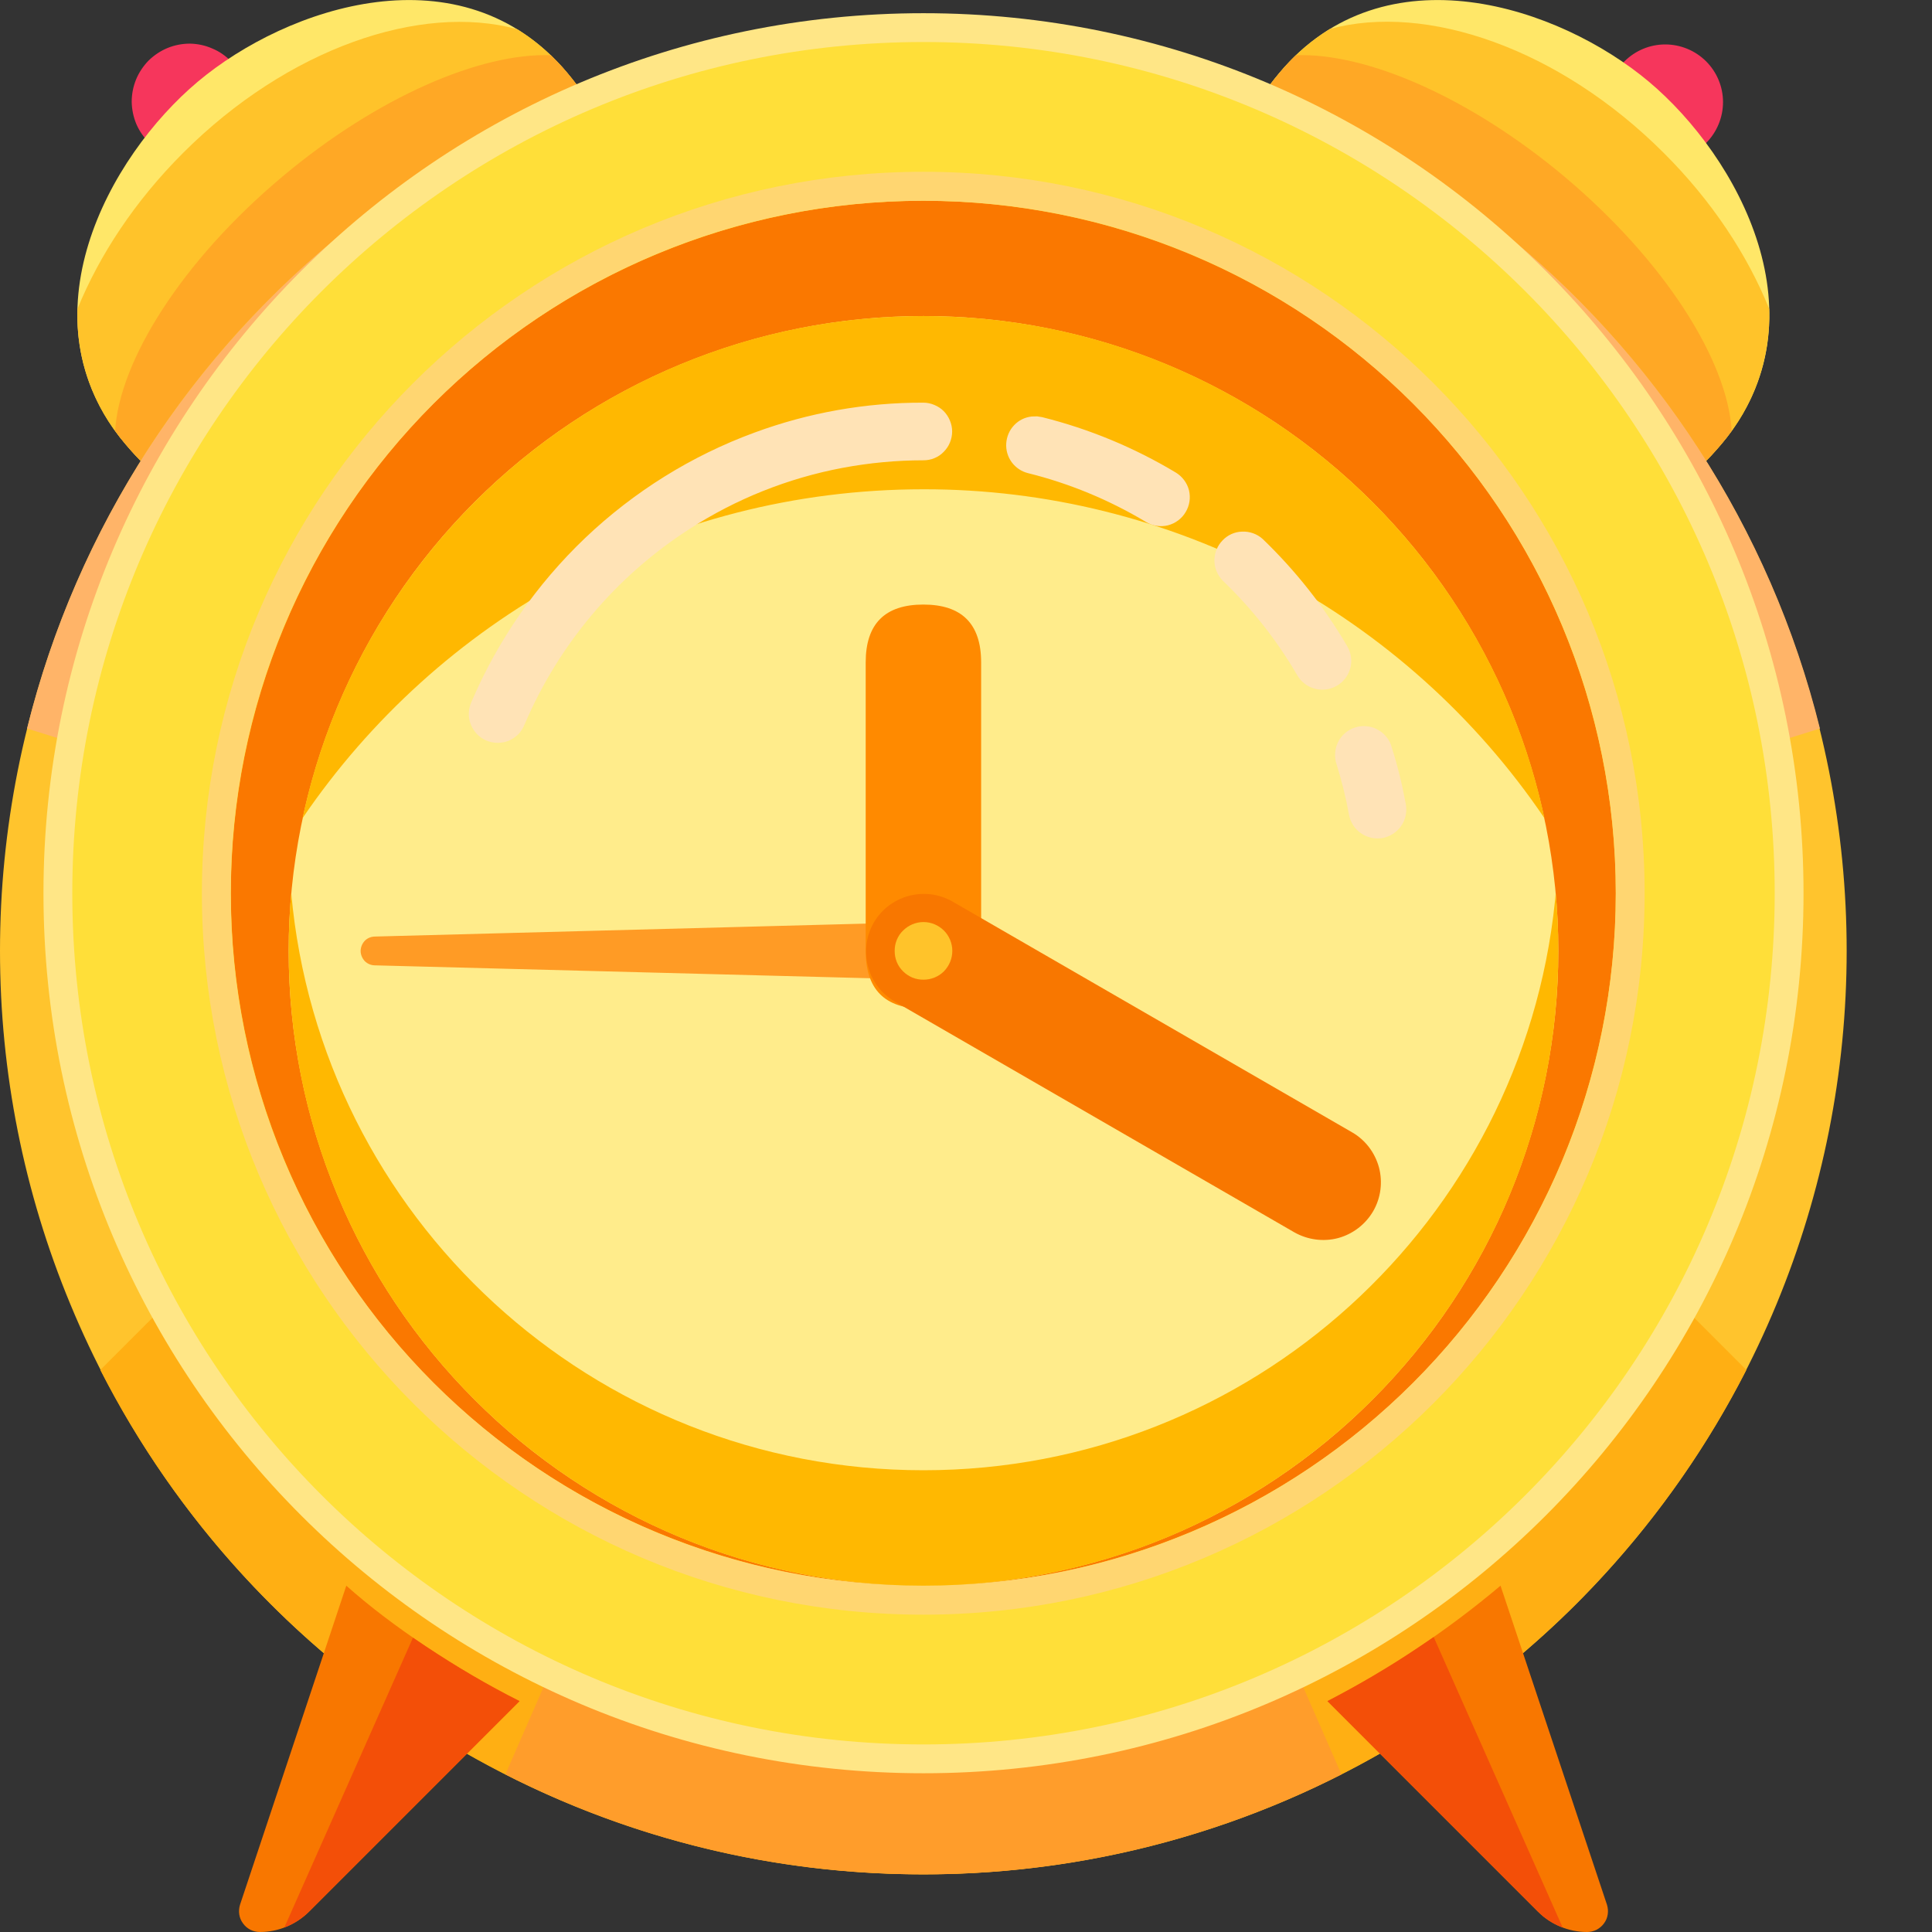 <svg width="12" height="12" viewBox="0 0 12 12" fill="none" xmlns="http://www.w3.org/2000/svg">
<rect x="0" y="0" width="12" height="12" fill="#333333" stroke="none"/>
<path d="M1.435 0.381L1.941 0.888L1.435 1.395L0.928 0.888C0.894 0.855 0.866 0.815 0.847 0.771C0.829 0.728 0.819 0.681 0.818 0.633C0.818 0.585 0.827 0.538 0.845 0.494C0.863 0.45 0.89 0.41 0.923 0.376C0.957 0.343 0.997 0.316 1.041 0.298C1.085 0.28 1.132 0.271 1.18 0.271C1.228 0.272 1.275 0.282 1.318 0.301C1.362 0.319 1.402 0.347 1.435 0.381ZM10.09 0.381C10.157 0.314 10.248 0.276 10.343 0.276C10.438 0.276 10.53 0.314 10.597 0.381C10.664 0.448 10.702 0.539 10.702 0.634C10.702 0.729 10.664 0.821 10.597 0.888L10.09 1.395L9.583 0.888L10.09 0.381Z" fill="#F6365C"/>
<path d="M1.229 0.507C1.783 0.042 2.869 -0.327 3.523 0.453C4.178 1.233 3.831 2.067 3.072 2.703C2.314 3.339 1.432 3.537 0.778 2.757C0.123 1.977 0.675 0.972 1.229 0.507ZM10.241 0.507C10.795 0.972 11.347 1.977 10.693 2.757C10.038 3.537 9.156 3.339 8.398 2.703C7.64 2.067 7.292 1.233 7.946 0.453C8.601 -0.327 9.687 0.042 10.241 0.507Z" fill="#FFE768"/>
<path d="M3.211 0.181L3.237 0.197C3.339 0.263 3.435 0.347 3.524 0.453C4.178 1.233 3.831 2.067 3.072 2.703C2.314 3.34 1.432 3.537 0.778 2.757C0.577 2.525 0.471 2.226 0.481 1.919C0.617 1.585 0.838 1.249 1.137 0.95C1.786 0.301 2.611 0.018 3.211 0.181ZM10.334 0.95C10.633 1.248 10.854 1.584 10.989 1.919C10.999 2.225 10.893 2.525 10.693 2.757C10.038 3.537 9.156 3.34 8.398 2.703C7.64 2.067 7.292 1.233 7.947 0.453C8.043 0.338 8.148 0.249 8.26 0.18C8.86 0.017 9.685 0.301 10.334 0.95Z" fill="#FFC32A"/>
<path d="M3.422 0.343L3.47 0.392C3.488 0.411 3.506 0.431 3.524 0.453C3.739 0.71 3.846 0.973 3.866 1.233C3.719 1.62 3.379 2.074 2.906 2.47C2.399 2.896 1.856 3.159 1.435 3.214C1.202 3.144 0.979 2.997 0.778 2.757C0.756 2.731 0.735 2.704 0.715 2.676C0.742 2.238 1.132 1.619 1.754 1.097C2.344 0.602 2.985 0.327 3.422 0.343ZM9.717 1.097C10.338 1.619 10.729 2.237 10.756 2.676C10.736 2.704 10.715 2.731 10.693 2.757C10.492 2.997 10.269 3.144 10.035 3.215C9.615 3.159 9.071 2.895 8.565 2.47C8.091 2.074 7.752 1.62 7.605 1.233C7.624 0.973 7.731 0.71 7.947 0.453C7.98 0.413 8.014 0.377 8.049 0.343C8.486 0.327 9.126 0.602 9.717 1.097Z" fill="#FFA825"/>
<path d="M0 5.906C-1.58717e-08 6.659 0.148 7.405 0.437 8.101C0.725 8.797 1.147 9.429 1.68 9.962C2.212 10.494 2.845 10.917 3.54 11.205C4.236 11.493 4.982 11.641 5.735 11.641C6.488 11.641 7.234 11.493 7.93 11.205C8.626 10.917 9.258 10.494 9.791 9.962C10.323 9.429 10.746 8.797 11.034 8.101C11.322 7.405 11.47 6.659 11.47 5.906C11.47 5.153 11.322 4.407 11.034 3.711C10.746 3.016 10.323 2.383 9.791 1.851C9.258 1.318 8.626 0.896 7.93 0.607C7.234 0.319 6.488 0.171 5.735 0.171C4.982 0.171 4.236 0.319 3.54 0.607C2.845 0.896 2.212 1.318 1.68 1.851C1.147 2.383 0.725 3.016 0.437 3.711C0.148 4.407 -1.1223e-08 5.153 0 5.906Z" fill="#FFC42D"/>
<path d="M5.736 0.171C8.427 0.171 10.685 2.024 11.304 4.525L5.736 6.265L0.168 4.525C0.786 2.024 3.045 0.171 5.736 0.171Z" fill="#FFB468"/>
<path d="M8.244 5.906L10.847 8.509C9.898 10.368 7.965 11.642 5.735 11.642C3.505 11.642 1.572 10.368 0.623 8.509L3.226 5.906H8.244Z" fill="#FFAF13"/>
<path d="M6.093 5.906L8.332 11.021C7.527 11.43 6.637 11.643 5.735 11.642C4.8 11.642 3.918 11.418 3.139 11.021L5.376 5.906H6.093Z" fill="#FF9D2B"/>
<path d="M0.359 5.548C0.359 6.974 0.926 8.341 1.934 9.35C2.943 10.358 4.31 10.925 5.736 10.925C7.162 10.925 8.53 10.358 9.538 9.35C10.546 8.341 11.113 6.974 11.113 5.548C11.113 4.122 10.546 2.754 9.538 1.746C8.53 0.737 7.162 0.171 5.736 0.171C4.31 0.171 2.943 0.737 1.934 1.746C0.926 2.754 0.359 4.122 0.359 5.548Z" fill="#FFDF39"/>
<path d="M5.736 0.082C2.717 0.082 0.27 2.529 0.27 5.548C0.27 8.567 2.717 11.014 5.736 11.014C8.755 11.014 11.202 8.567 11.202 5.548C11.202 2.529 8.755 0.082 5.736 0.082ZM5.736 0.261C8.656 0.261 11.023 2.628 11.023 5.548C11.023 8.468 8.656 10.835 5.736 10.835C2.816 10.835 0.449 8.468 0.449 5.548C0.449 2.628 2.816 0.261 5.736 0.261Z" fill="#FFE686"/>
<path d="M1.434 5.548C1.434 6.689 1.887 7.783 2.693 8.59C3.5 9.396 4.594 9.849 5.735 9.849C6.876 9.849 7.97 9.396 8.777 8.59C9.583 7.783 10.036 6.689 10.036 5.548C10.036 4.407 9.583 3.313 8.777 2.506C7.97 1.7 6.876 1.247 5.735 1.247C4.594 1.247 3.5 1.7 2.693 2.506C1.887 3.313 1.434 4.407 1.434 5.548Z" fill="#FA7800"/>
<path d="M5.735 1.067C3.26 1.067 1.254 3.073 1.254 5.548C1.254 8.023 3.26 10.029 5.735 10.029C8.209 10.029 10.215 8.023 10.215 5.548C10.215 3.073 8.209 1.067 5.735 1.067ZM5.735 1.247C8.11 1.247 10.036 3.173 10.036 5.548C10.036 7.923 8.11 9.849 5.735 9.849C3.359 9.849 1.433 7.923 1.433 5.548C1.433 3.173 3.359 1.247 5.735 1.247Z" fill="#FFD671"/>
<path d="M1.793 5.906C1.793 6.424 1.895 6.937 2.093 7.415C2.291 7.894 2.582 8.328 2.948 8.694C3.314 9.061 3.749 9.351 4.227 9.549C4.705 9.747 5.218 9.849 5.736 9.849C6.254 9.849 6.766 9.747 7.245 9.549C7.723 9.351 8.158 9.061 8.524 8.694C8.89 8.328 9.181 7.894 9.379 7.415C9.577 6.937 9.679 6.424 9.679 5.906C9.679 4.861 9.264 3.858 8.524 3.118C7.785 2.379 6.782 1.963 5.736 1.963C4.69 1.963 3.687 2.379 2.948 3.118C2.208 3.858 1.793 4.861 1.793 5.906Z" fill="#FFEC8B"/>
<path d="M9.663 5.548C9.674 5.666 9.679 5.786 9.679 5.906C9.679 8.084 7.914 9.849 5.736 9.849C3.558 9.849 1.793 8.084 1.793 5.906C1.793 5.786 1.798 5.666 1.809 5.548C1.99 7.558 3.679 9.132 5.736 9.132C7.776 9.132 9.453 7.584 9.658 5.599L9.663 5.548Z" fill="#FFB801"/>
<path d="M5.736 1.963C7.631 1.963 9.214 3.3 9.593 5.082C9.166 4.452 8.591 3.937 7.919 3.58C7.246 3.224 6.497 3.038 5.736 3.039C4.132 3.039 2.718 3.849 1.879 5.082C2.259 3.3 3.841 1.963 5.736 1.963Z" fill="#FFB801"/>
<path d="M5.735 5.906C5.735 5.929 5.73 5.952 5.721 5.974C5.712 5.995 5.699 6.014 5.682 6.031C5.666 6.047 5.646 6.06 5.624 6.068C5.603 6.077 5.58 6.081 5.556 6.08L2.33 5.996C2.306 5.996 2.283 5.987 2.266 5.97C2.25 5.953 2.24 5.93 2.24 5.907C2.24 5.883 2.25 5.86 2.266 5.843C2.283 5.826 2.306 5.817 2.33 5.817L5.556 5.732C5.58 5.731 5.603 5.735 5.624 5.744C5.646 5.752 5.666 5.765 5.682 5.781C5.699 5.798 5.712 5.817 5.721 5.838C5.73 5.86 5.735 5.883 5.735 5.906V5.906Z" fill="#FF9B25"/>
<path d="M5.735 3.755C5.974 3.755 6.094 3.875 6.094 4.114V5.906C6.094 6.145 5.974 6.265 5.735 6.265C5.496 6.265 5.377 6.145 5.377 5.906V4.114C5.377 3.875 5.496 3.755 5.735 3.755Z" fill="#FF8A00"/>
<path d="M8.529 7.523C8.481 7.605 8.403 7.665 8.311 7.69C8.22 7.714 8.122 7.701 8.039 7.654L5.556 6.22C5.474 6.172 5.415 6.094 5.391 6.002C5.367 5.911 5.38 5.813 5.427 5.731C5.474 5.649 5.552 5.59 5.643 5.565C5.735 5.54 5.832 5.552 5.915 5.599L8.398 7.033C8.48 7.08 8.54 7.159 8.565 7.251C8.589 7.342 8.577 7.44 8.529 7.523V7.523Z" fill="#F87700"/>
<path d="M8.644 4.641C8.681 4.757 8.71 4.876 8.732 4.996C8.74 5.043 8.73 5.091 8.703 5.13C8.676 5.169 8.634 5.196 8.588 5.205C8.541 5.213 8.493 5.203 8.454 5.176C8.414 5.149 8.388 5.107 8.379 5.061C8.36 4.955 8.334 4.851 8.302 4.748C8.294 4.725 8.291 4.701 8.293 4.677C8.294 4.653 8.301 4.63 8.311 4.609C8.322 4.587 8.337 4.568 8.356 4.552C8.374 4.537 8.395 4.525 8.418 4.518C8.441 4.511 8.465 4.508 8.489 4.511C8.513 4.513 8.536 4.52 8.557 4.532C8.578 4.543 8.597 4.559 8.612 4.578C8.627 4.596 8.638 4.618 8.644 4.641ZM5.735 2.501C5.758 2.501 5.782 2.506 5.803 2.515C5.825 2.524 5.845 2.537 5.861 2.553C5.878 2.57 5.891 2.59 5.9 2.612C5.909 2.633 5.914 2.657 5.914 2.68C5.914 2.704 5.909 2.727 5.9 2.749C5.891 2.771 5.878 2.79 5.861 2.807C5.845 2.824 5.825 2.837 5.803 2.846C5.782 2.855 5.758 2.859 5.735 2.859C5.567 2.859 5.399 2.875 5.233 2.906C4.894 2.97 4.571 3.099 4.282 3.286C3.827 3.579 3.471 4.001 3.259 4.498C3.25 4.521 3.237 4.541 3.221 4.559C3.204 4.576 3.184 4.59 3.162 4.6C3.14 4.609 3.116 4.614 3.092 4.614C3.067 4.614 3.044 4.609 3.021 4.6C2.999 4.59 2.979 4.577 2.962 4.559C2.946 4.542 2.933 4.521 2.924 4.499C2.915 4.476 2.911 4.452 2.912 4.428C2.913 4.404 2.919 4.38 2.929 4.358C3.093 3.975 3.333 3.629 3.635 3.341C3.937 3.054 4.294 2.831 4.686 2.687C5.022 2.563 5.377 2.5 5.735 2.501ZM7.842 3.347C8.047 3.544 8.224 3.768 8.368 4.014C8.392 4.055 8.399 4.104 8.387 4.15C8.375 4.196 8.345 4.235 8.304 4.259C8.263 4.283 8.214 4.29 8.168 4.278C8.122 4.266 8.082 4.236 8.058 4.195C7.932 3.978 7.775 3.779 7.594 3.606C7.562 3.572 7.543 3.528 7.543 3.481C7.543 3.435 7.561 3.39 7.593 3.357C7.625 3.323 7.669 3.303 7.715 3.302C7.762 3.3 7.807 3.316 7.842 3.347ZM6.441 2.586L6.473 2.591C6.765 2.664 7.045 2.78 7.303 2.935C7.344 2.96 7.373 2.999 7.385 3.045C7.396 3.092 7.389 3.14 7.364 3.181C7.34 3.222 7.3 3.251 7.254 3.263C7.208 3.274 7.159 3.267 7.118 3.242C6.891 3.106 6.644 3.003 6.386 2.939C6.345 2.929 6.309 2.905 6.284 2.871C6.259 2.837 6.247 2.795 6.25 2.753C6.253 2.711 6.27 2.671 6.299 2.641C6.328 2.61 6.367 2.591 6.409 2.587L6.441 2.586Z" fill="#FFE3B6"/>
<path d="M2.151 9.849C2.29 9.973 2.455 10.099 2.645 10.226C2.834 10.352 3.028 10.466 3.227 10.566L1.92 11.873C1.88 11.913 1.832 11.945 1.779 11.967C1.727 11.989 1.67 12 1.614 12C1.593 12 1.573 11.995 1.555 11.986C1.536 11.976 1.521 11.963 1.509 11.946C1.497 11.93 1.489 11.911 1.486 11.89C1.483 11.87 1.485 11.849 1.491 11.83L2.151 9.849ZM9.32 9.849L9.981 11.83C9.987 11.849 9.989 11.87 9.986 11.89C9.983 11.911 9.975 11.93 9.963 11.946C9.951 11.963 9.935 11.976 9.917 11.986C9.899 11.995 9.878 12 9.858 12C9.743 12 9.633 11.954 9.552 11.873L8.245 10.566C8.629 10.368 8.99 10.127 9.32 9.849Z" fill="#F87700"/>
<path d="M2.645 10.226C2.835 10.352 3.028 10.466 3.227 10.566L1.92 11.873C1.876 11.917 1.823 11.951 1.766 11.972L2.565 10.172L2.645 10.226ZM8.905 10.168L9.706 11.972C9.664 11.957 9.624 11.934 9.588 11.906L9.552 11.873L8.245 10.566C8.438 10.466 8.626 10.356 8.806 10.235L8.905 10.168Z" fill="#F34F08"/>
<path d="M5.736 5.727C5.712 5.727 5.689 5.732 5.667 5.741C5.646 5.75 5.626 5.763 5.609 5.78C5.592 5.796 5.579 5.816 5.57 5.838C5.561 5.859 5.557 5.883 5.557 5.906C5.557 5.93 5.561 5.953 5.57 5.975C5.579 5.997 5.592 6.016 5.609 6.033C5.626 6.05 5.646 6.063 5.667 6.072C5.689 6.081 5.712 6.085 5.736 6.085C5.783 6.085 5.829 6.067 5.863 6.033C5.896 5.999 5.915 5.954 5.915 5.906C5.915 5.859 5.896 5.813 5.863 5.78C5.829 5.746 5.783 5.727 5.736 5.727Z" fill="#FFC32A"/>
</svg>
